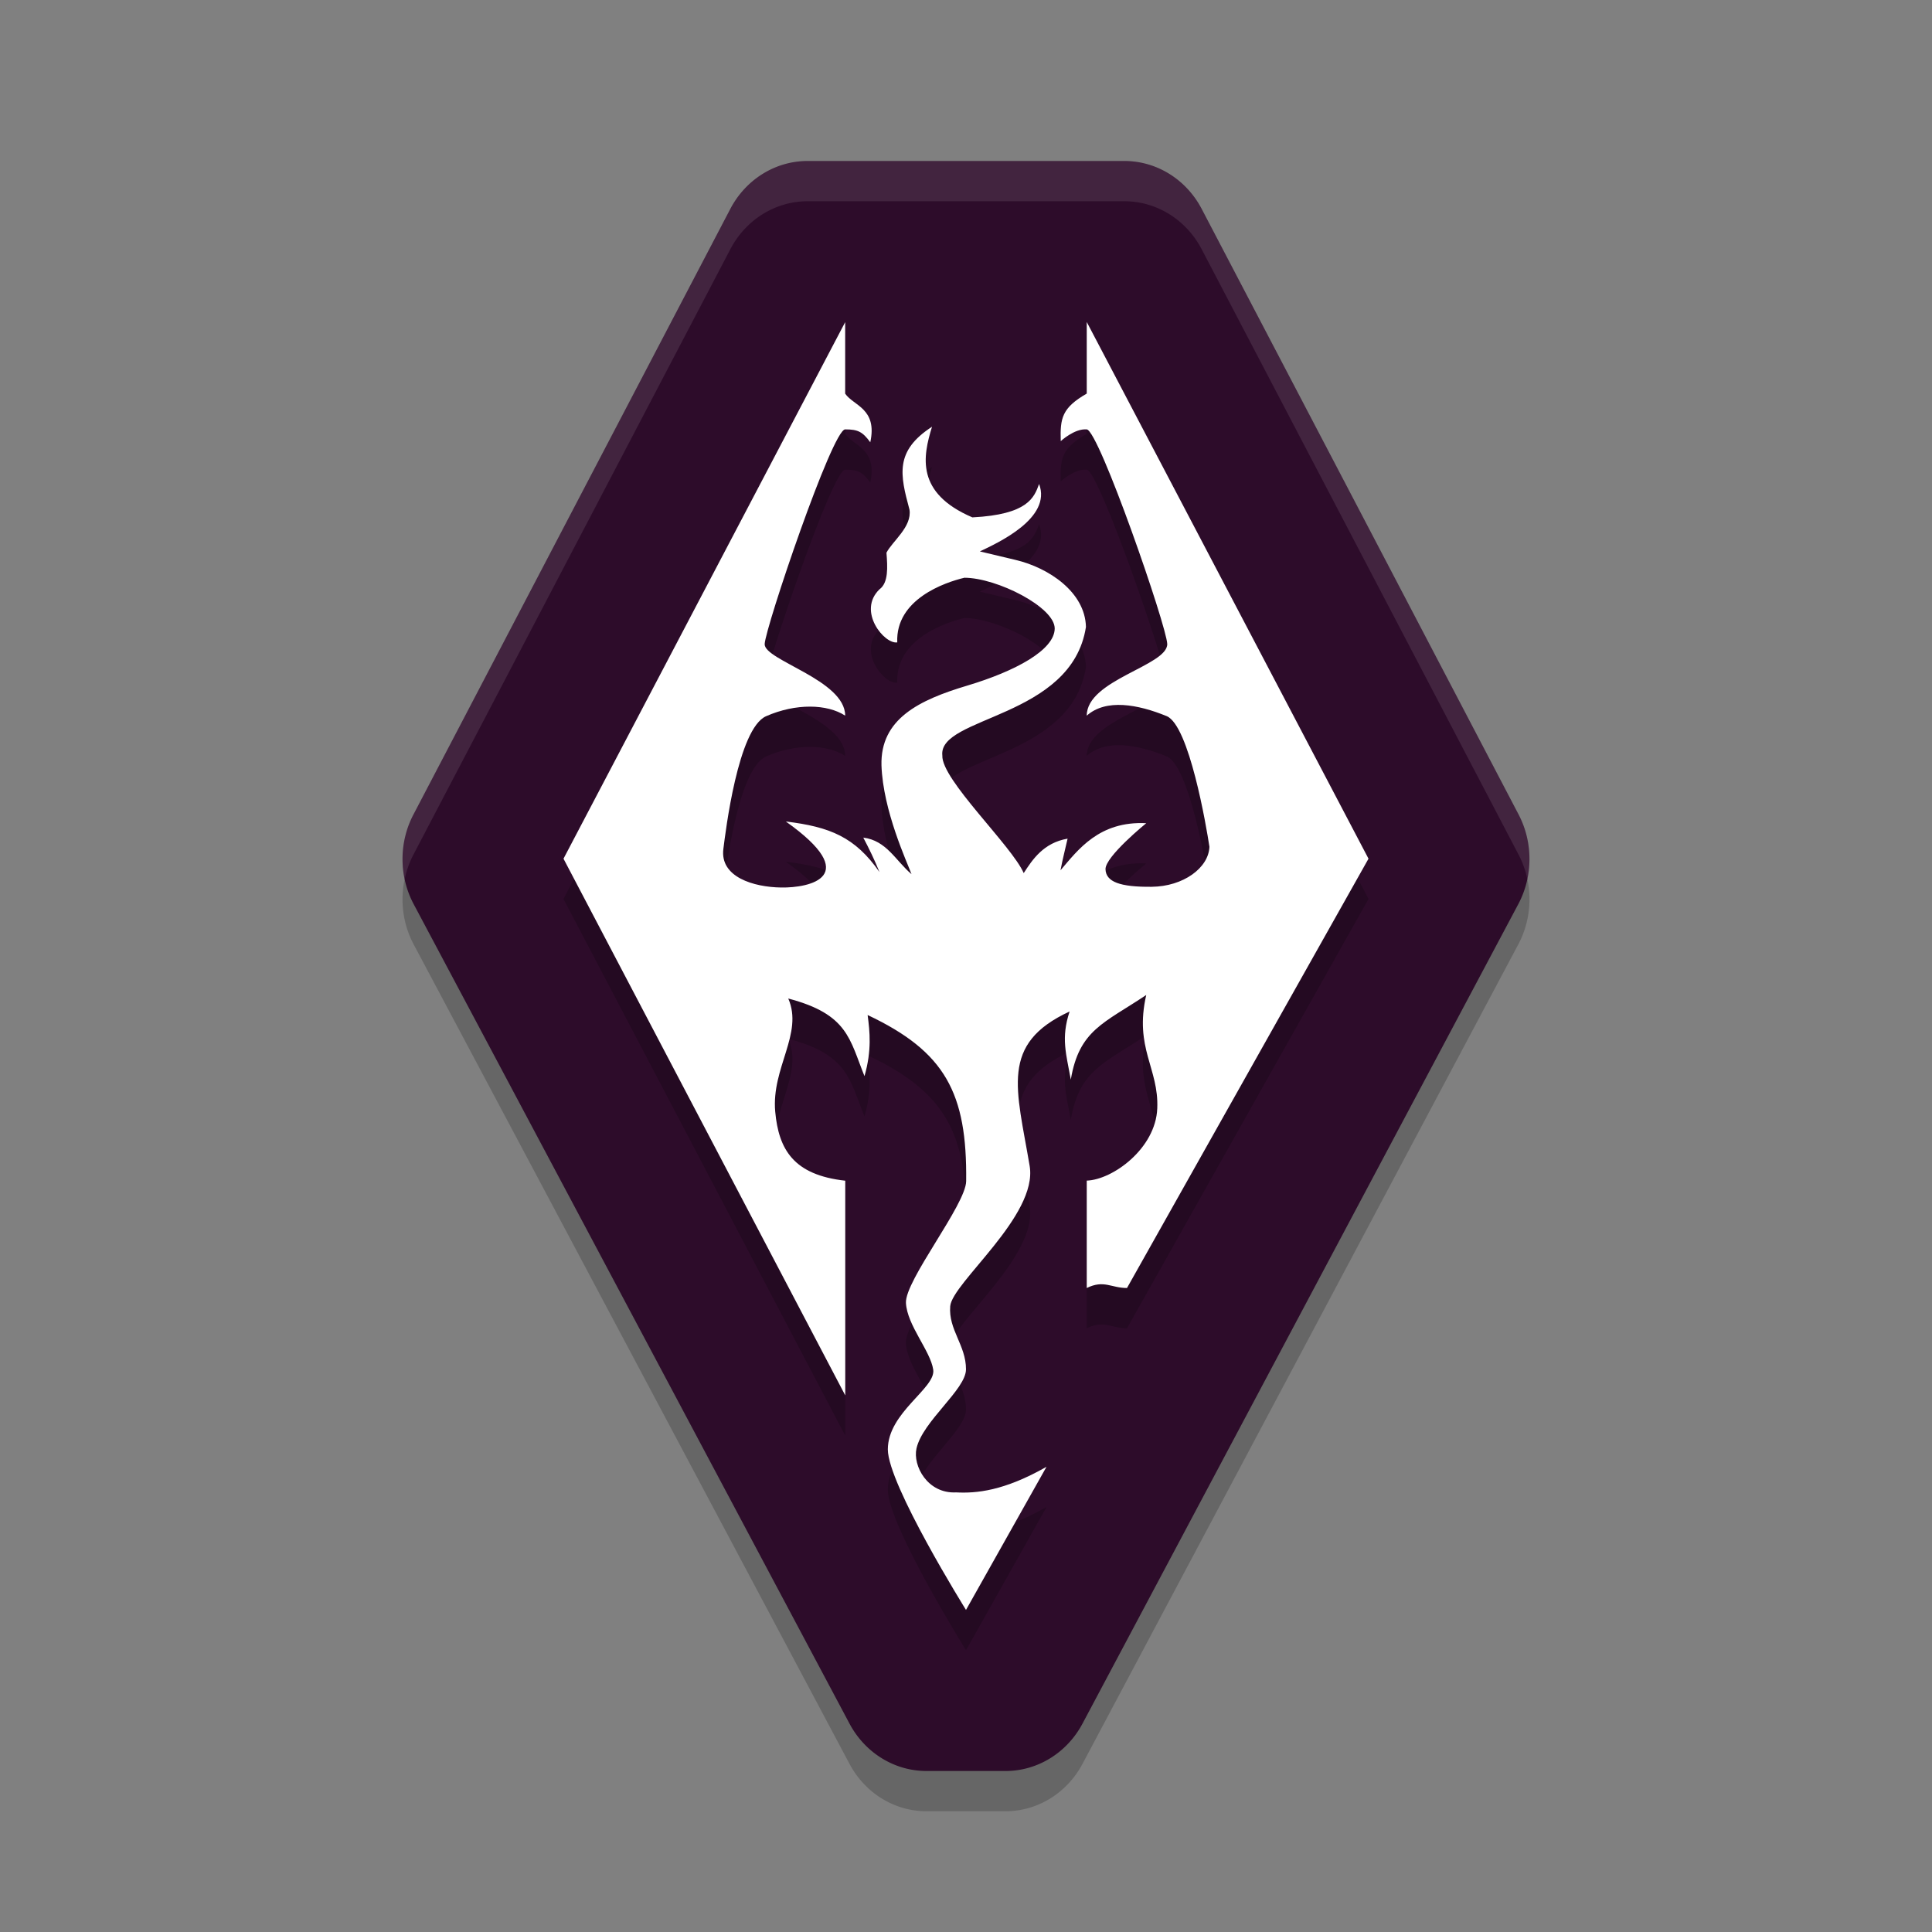 <svg xmlns="http://www.w3.org/2000/svg" width="24" height="24" version="1.1">
 <rect width="100%" height="100%" fill="#808080" stroke="none"/>
 <path style="opacity:0.2" d="M 10.032,2.5 A 1.095,1.149 0 0 0 9.072,3.096 l -3.937,7.524 a 1.095,1.149 0 0 0 0.004,1.112 L 10.552,21.91 A 1.095,1.149 0 0 0 11.508,22.5 h 0.984 A 1.095,1.149 0 0 0 13.448,21.91 l 5.413,-10.179 a 1.095,1.149 0 0 0 0.004,-1.112 L 14.928,3.096 A 1.095,1.149 0 0 0 13.968,2.5 Z"/>
 <path style="fill:#2d0c2a" d="M 10.032,2 A 1.095,1.149 0 0 0 9.072,2.596 l -3.937,7.524 a 1.095,1.149 0 0 0 0.004,1.112 L 10.552,21.41 A 1.095,1.149 0 0 0 11.508,22 h 0.984 A 1.095,1.149 0 0 0 13.448,21.41 l 5.413,-10.179 a 1.095,1.149 0 0 0 0.004,-1.112 L 14.928,2.596 A 1.095,1.149 0 0 0 13.968,2 Z"/>
 <path style="opacity:0.2" d="m 10.5,4.5 -3.5,6.667 3.5,6.667 v -2.667 c -0.643,-0.071 -0.827,-0.388 -0.87,-0.858 -0.049,-0.544 0.353,-0.971 0.162,-1.405 0.743,0.195 0.761,0.505 0.947,0.964 0.092,-0.32 0.066,-0.553 0.039,-0.759 0.964,0.455 1.237,0.969 1.224,2.064 -0.004,0.293 -0.763,1.234 -0.748,1.513 0.015,0.279 0.305,0.595 0.339,0.829 0.033,0.23 -0.564,0.53 -0.564,0.99 0,0.436 0.971,1.994 0.971,1.994 l 1,-1.778 c -0.531,0.302 -0.874,0.331 -1.123,0.318 -0.356,0.018 -0.54,-0.332 -0.492,-0.546 0.076,-0.339 0.615,-0.732 0.615,-0.983 0,-0.3 -0.22,-0.492 -0.196,-0.784 0.025,-0.292 1.09,-1.124 0.987,-1.741 -0.162,-0.963 -0.375,-1.517 0.496,-1.92 -0.109,0.331 -0.043,0.524 0.015,0.846 0.104,-0.619 0.415,-0.701 0.937,-1.051 -0.151,0.661 0.158,0.91 0.137,1.409 -0.02,0.499 -0.554,0.886 -0.876,0.897 V 16.5 c 0.215,-0.105 0.302,1.55e-4 0.5,0 l 3,-5.333 -3.5,-6.667 V 5.389 c -0.307,0.178 -0.332,0.303 -0.323,0.591 0,0 0.171,-0.159 0.323,-0.146 0.152,0.013 0.995,2.449 1,2.667 -7e-6,0.27 -1,0.444 -1,0.889 0.24,-0.213 0.634,-0.141 0.993,0.006 0.279,0.115 0.492,1.366 0.531,1.623 -0.01,0.262 -0.324,0.493 -0.717,0.497 -0.393,0.004 -0.569,-0.061 -0.574,-0.218 -0.005,-0.157 0.506,-0.572 0.506,-0.572 -0.585,-0.029 -0.847,0.33 -1.065,0.585 0.029,-0.153 0.059,-0.262 0.088,-0.393 -0.298,0.051 -0.436,0.259 -0.545,0.428 C 12.569,11.006 11.692,10.183 11.706,9.885 11.652,9.396 13.314,9.426 13.49,8.288 13.48,7.856 13.029,7.553 12.614,7.455 12.28,7.376 12.172,7.35 12.172,7.35 12.396,7.243 13.069,6.937 12.908,6.512 12.847,6.68 12.77,6.892 12.079,6.927 11.372,6.624 11.464,6.17 11.578,5.801 c -0.466,0.302 -0.397,0.597 -0.28,1.03 0.033,0.214 -0.214,0.393 -0.286,0.535 0.014,0.179 0.026,0.373 -0.087,0.455 -0.28,0.271 0.062,0.685 0.221,0.659 -0.022,-0.536 0.59,-0.745 0.834,-0.803 0.402,-4.5e-6 1.127,0.366 1.122,0.633 -0.005,0.266 -0.489,0.528 -1.087,0.707 -0.599,0.179 -1.08,0.414 -1.065,0.99 0.019,0.563 0.316,1.198 0.373,1.352 -0.2,-0.171 -0.31,-0.417 -0.599,-0.454 0.069,0.131 0.14,0.276 0.201,0.428 -0.303,-0.435 -0.616,-0.562 -1.163,-0.628 0.963,0.683 0.298,0.826 -0.059,0.82 -0.34,-0.005 -0.762,-0.129 -0.717,-0.48 0.027,-0.211 0.181,-1.495 0.531,-1.648 0.369,-0.162 0.757,-0.153 0.982,-0.007 0,-0.444 -1.007,-0.687 -1,-0.889 0.007,-0.201 0.84,-2.667 1,-2.667 0.16,0 0.216,0.03 0.312,0.16 0.091,-0.421 -0.21,-0.453 -0.312,-0.604 5e-6,-0.105 0,-0.889 0,-0.889 z"/>
 <path style="fill:#ffffff" d="m 10.5,4 -3.5,6.667 3.5,6.667 v -2.667 c -0.643,-0.071 -0.827,-0.388 -0.87,-0.858 -0.049,-0.544 0.353,-0.971 0.162,-1.405 0.743,0.195 0.761,0.505 0.947,0.964 0.092,-0.32 0.066,-0.553 0.039,-0.759 0.964,0.455 1.237,0.969 1.224,2.064 -0.004,0.293 -0.763,1.234 -0.748,1.513 0.015,0.279 0.305,0.595 0.339,0.829 0.033,0.23 -0.564,0.53 -0.564,0.99 0,0.436 0.971,1.994 0.971,1.994 l 1,-1.778 c -0.531,0.302 -0.874,0.331 -1.123,0.318 -0.356,0.018 -0.54,-0.332 -0.492,-0.546 0.076,-0.339 0.615,-0.732 0.615,-0.983 0,-0.3 -0.22,-0.492 -0.196,-0.784 0.025,-0.292 1.09,-1.124 0.987,-1.741 -0.162,-0.963 -0.375,-1.517 0.496,-1.92 -0.109,0.331 -0.043,0.524 0.015,0.846 0.104,-0.619 0.415,-0.701 0.937,-1.051 -0.151,0.661 0.158,0.91 0.137,1.409 -0.02,0.499 -0.554,0.886 -0.876,0.897 V 16 c 0.215,-0.105 0.302,1.55e-4 0.5,0 l 3,-5.333 -3.5,-6.667 v 0.889 c -0.307,0.178 -0.332,0.303 -0.323,0.591 0,0 0.171,-0.159 0.323,-0.146 0.152,0.013 0.995,2.449 1,2.667 -7e-6,0.27 -1,0.444 -1,0.889 0.24,-0.213 0.634,-0.141 0.993,0.006 0.279,0.115 0.492,1.366 0.531,1.623 -0.01,0.262 -0.324,0.493 -0.717,0.497 -0.393,0.004 -0.569,-0.061 -0.574,-0.218 -0.005,-0.157 0.506,-0.572 0.506,-0.572 -0.585,-0.029 -0.847,0.33 -1.065,0.585 0.029,-0.153 0.059,-0.262 0.088,-0.393 -0.298,0.051 -0.436,0.259 -0.545,0.428 C 12.569,10.506 11.692,9.683 11.706,9.385 11.652,8.896 13.314,8.926 13.49,7.788 13.48,7.356 13.029,7.053 12.614,6.955 12.28,6.876 12.172,6.85 12.172,6.85 12.396,6.743 13.069,6.437 12.908,6.012 12.847,6.18 12.77,6.392 12.079,6.427 11.372,6.124 11.464,5.67 11.578,5.301 c -0.466,0.302 -0.397,0.597 -0.28,1.03 0.033,0.214 -0.214,0.393 -0.286,0.535 0.014,0.179 0.026,0.373 -0.087,0.455 -0.28,0.271 0.062,0.685 0.221,0.659 -0.022,-0.536 0.59,-0.745 0.834,-0.803 0.402,-4.5e-6 1.127,0.366 1.122,0.633 -0.005,0.266 -0.489,0.528 -1.087,0.707 -0.599,0.179 -1.08,0.414 -1.065,0.99 0.019,0.563 0.316,1.198 0.373,1.352 -0.2,-0.171 -0.31,-0.417 -0.599,-0.454 0.069,0.131 0.14,0.276 0.201,0.428 -0.303,-0.435 -0.616,-0.562 -1.163,-0.628 0.963,0.683 0.298,0.826 -0.059,0.82 -0.34,-0.005 -0.762,-0.129 -0.717,-0.48 0.027,-0.211 0.181,-1.495 0.531,-1.648 0.369,-0.162 0.757,-0.153 0.982,-0.007 0,-0.444 -1.007,-0.687 -1,-0.889 0.007,-0.201 0.84,-2.667 1,-2.667 0.16,0 0.216,0.03 0.312,0.16 0.091,-0.421 -0.21,-0.453 -0.312,-0.604 5e-6,-0.105 0,-0.889 0,-0.889 z"/>
 <path style="opacity:0.1;fill:#ffffff" d="M 10.032,2 A 1.095,1.149 0 0 0 9.072,2.597 l -3.938,7.523 a 1.095,1.149 0 0 0 -0.107,0.802 1.095,1.149 0 0 1 0.107,-0.302 l 3.938,-7.523 A 1.095,1.149 0 0 1 10.032,2.5 h 3.936 a 1.095,1.149 0 0 1 0.96,0.597 l 3.938,7.523 a 1.095,1.149 0 0 1 0.108,0.304 1.095,1.149 0 0 0 -0.108,-0.804 l -3.938,-7.523 A 1.095,1.149 0 0 0 13.968,2 Z"/>
</svg>
